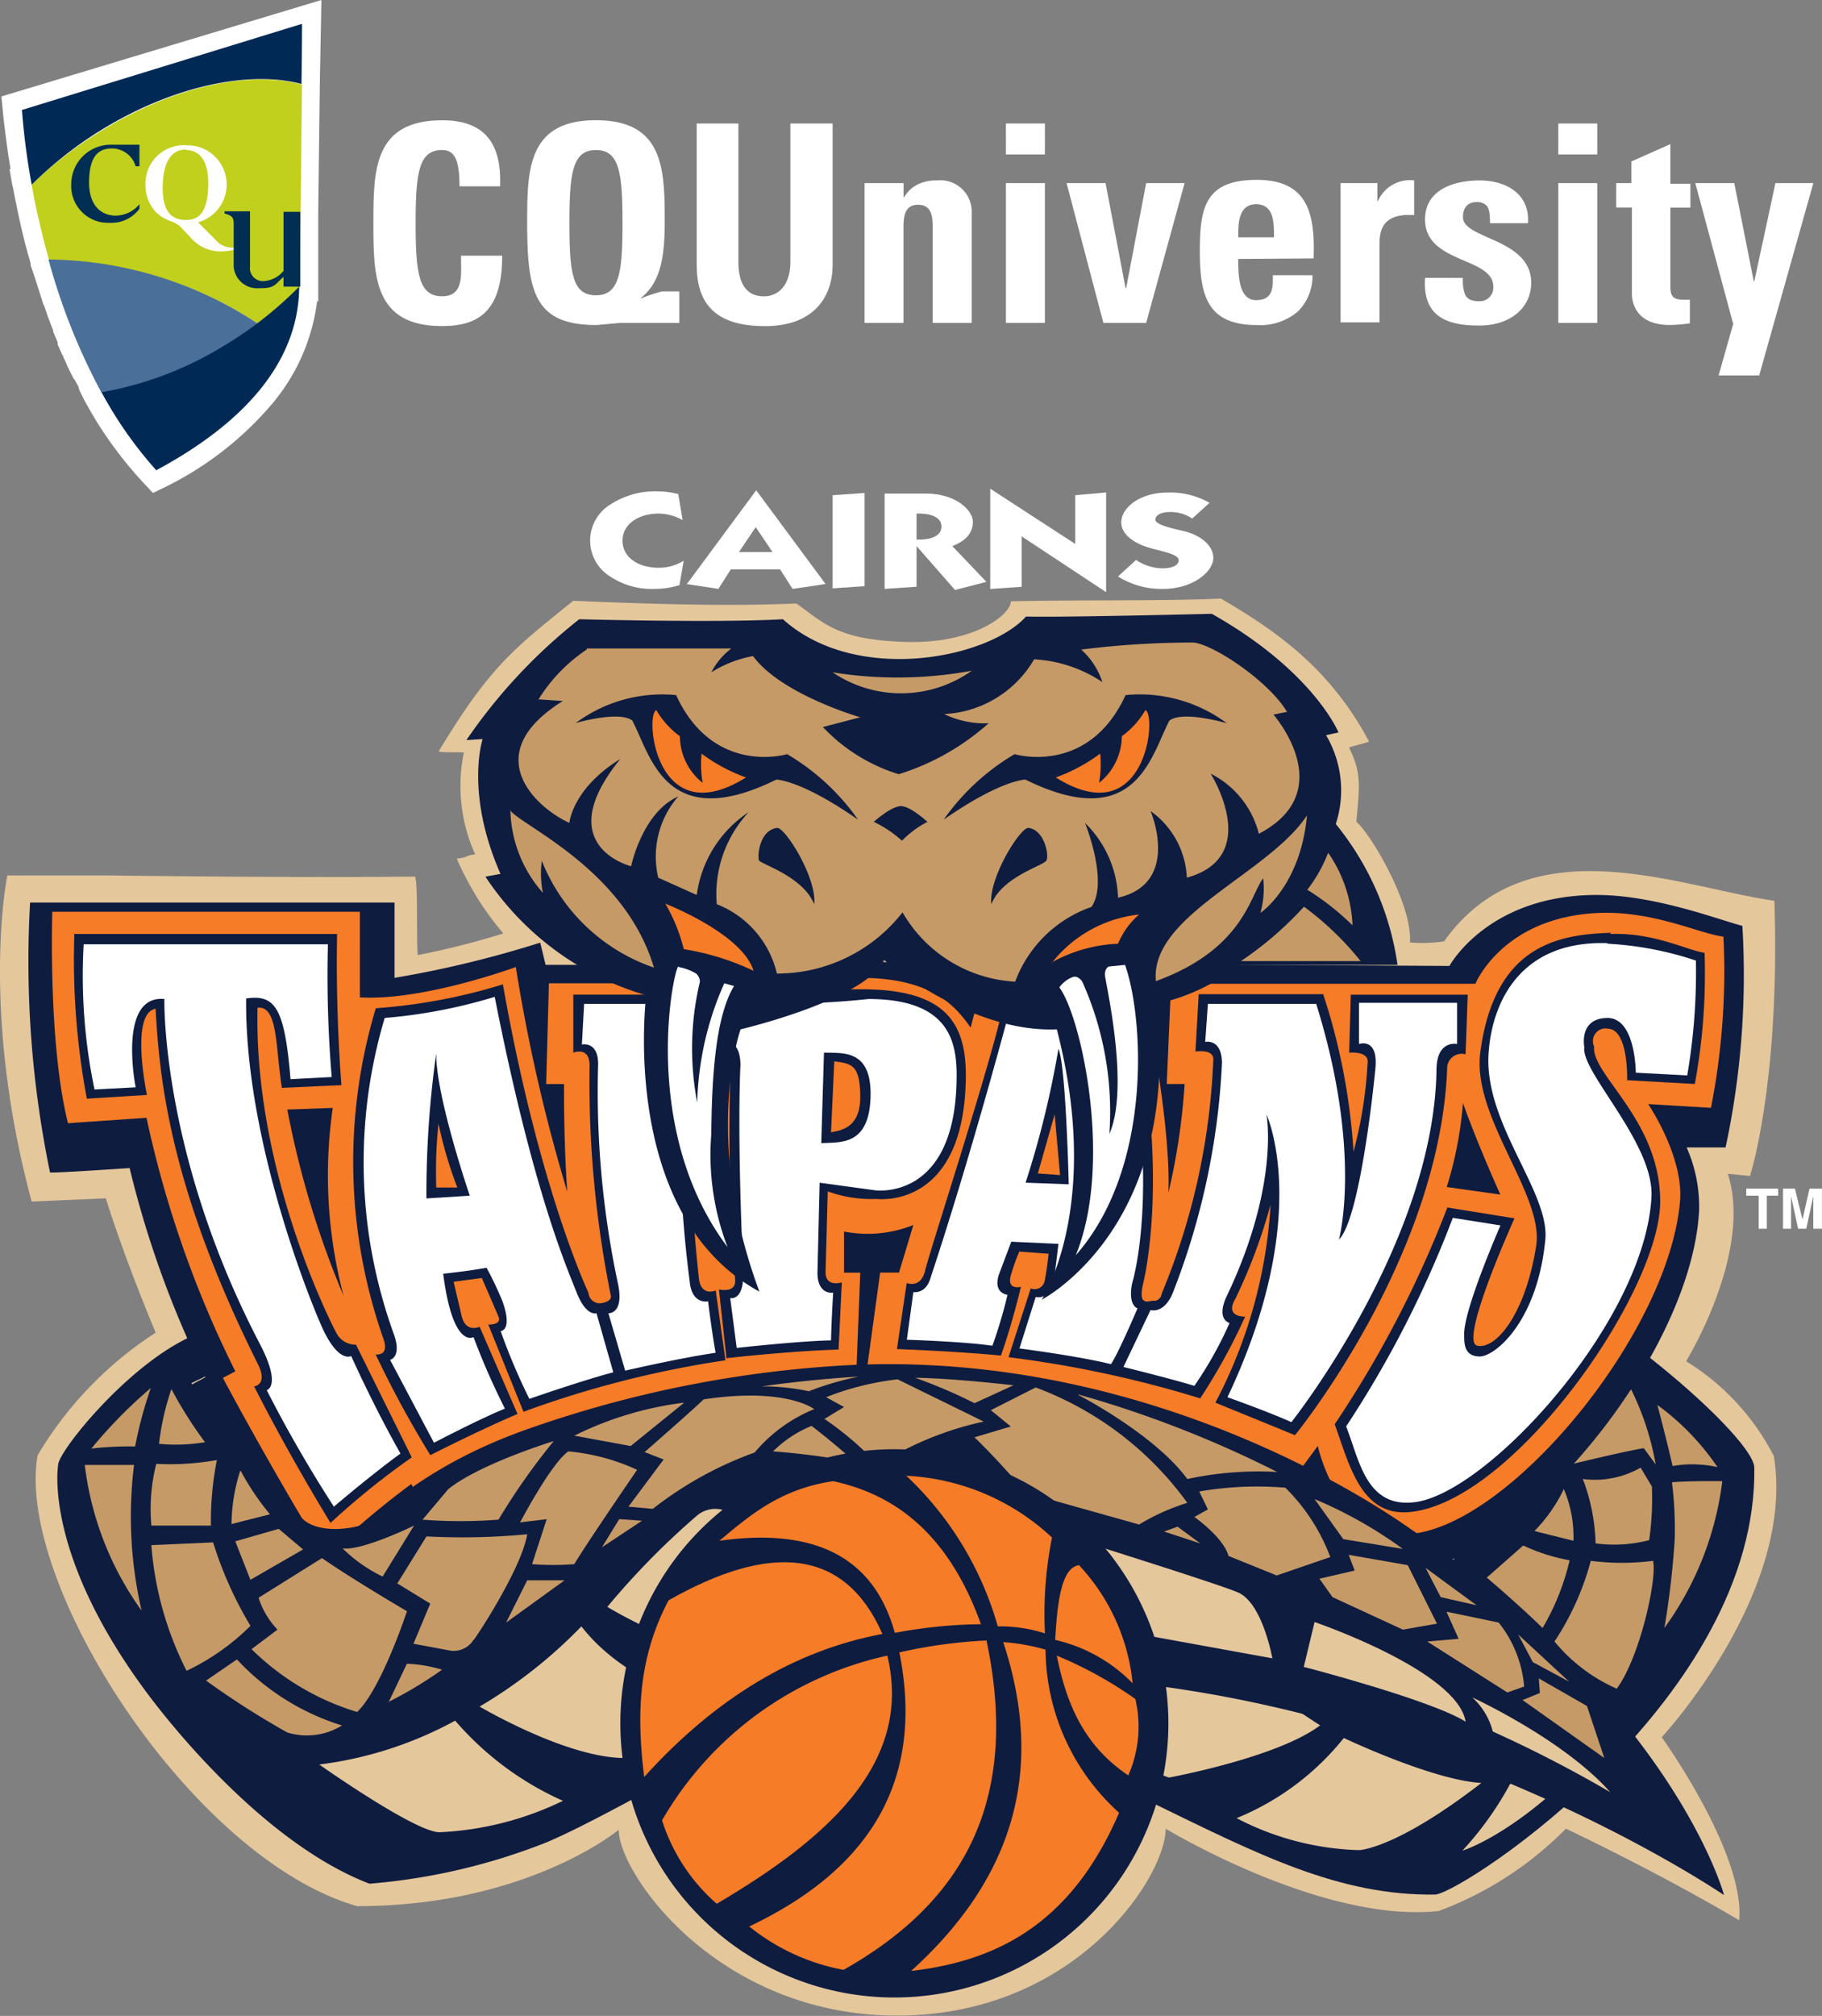 <svg xmlns="http://www.w3.org/2000/svg" width="96.6" height="106.835" viewBox="0 0 96.6 106.835">
  <rect x="0" y="0" width="96.6" height="106.835" fill="#808080" stroke="none"/>
  <g id="Cairns_Taipans_NEG" data-name="Cairns Taipans_NEG" transform="translate(48.3 53.417)">
    <g id="Group_2" data-name="Group 2" transform="translate(-48.3 -53.417)">
      <path id="Path_2" data-name="Path 2" d="M239.6,275.7Z" transform="translate(-170.792 -196.543)" fill="#ac1b20" fill-rule="evenodd"/>
      <path id="Path_3" data-name="Path 3" d="M98.6,275.7Z" transform="translate(-70.275 -196.543)" fill="#ac1b20" fill-rule="evenodd"/>
      <path id="Path_4" data-name="Path 4" d="M5.819,125.171c4.651.057,11.255.115,16.107.057.2-.029.086,3.388.172,4.163a43.812,43.812,0,0,0,4.536-1.148,15.733,15.733,0,0,1-2.469-3.962c.689-.086.345-.144.976-.23a8.776,8.776,0,0,1-.6-5.4c-.431-.029-1.407.029-1.321-.086,2.728-4.508,3.991-5.426,7.12-7.953,3.331.144,7.982.316,11.829.144,1.464,1.034,2.153,1.924,5.771,2.038s5.6-1.436,5.6-2.153c3.675-.086,7.752,0,11.14-.144,2.9,1.694,5.771,3.675,7.838,7.551.172.057-1.206.316-1.034.373.66,1.321.546,2.038.373,3.9.775.66,2.986,4.393,2.842,6.4a7.808,7.808,0,0,0,1.809-.057c4.479-6.288,12.461-2.871,17.514-2.153.316,9.618-1.292,14.585-1.292,14.585l-1.177-.115c1.349,4.163-2.211,9.934-2.211,9.934a12.7,12.7,0,0,1,4.651,5.024c1.177,7.235-5.943,14.9-5.943,14.9s4.422,6.144,4.106,9.7c-4.479-2.641-9.188-4.852-9.188-4.852a18.49,18.49,0,0,1-6.747,4.364c-6.2.66-14.471-4.364-14.471-4.364,0,2.527-4.737,9.905-14.241,9.905s-14.758-7.522-14.758-9.848c0,0-4.852,4.048-13.868,4.048C10.1,177.283.737,162.64,1.943,155.893A19.75,19.75,0,0,1,8.2,149.4c-1.838-4.422-2.641-7.12-2.641-7.12l-3.933.172C-1.129,132.206.335,125.171.335,125.171Z" transform="translate(0.053 -78.774)" fill="#e5c79c" fill-rule="evenodd"/>
      <path id="Path_5" data-name="Path 5" d="M34.8,180.858l4.45,4.938,2.7-6.058L37.528,174.8,34.8,180.858Z" transform="translate(-24.793 -124.613)" fill="#c69a66" fill-rule="evenodd"/>
      <path id="Path_6" data-name="Path 6" d="M47.8,219.5l5.742,3.331.689-6.6L48.518,212.9l-.718,6.6Z" transform="translate(-34.061 -151.774)" fill="#c69a66" fill-rule="evenodd"/>
      <path id="Path_7" data-name="Path 7" d="M69.049,253.789l6.517,1.407-1.378-6.517L67.7,247.3l1.349,6.489Z" transform="translate(-48.247 -176.297)" fill="#c69a66" fill-rule="evenodd"/>
      <path id="Path_8" data-name="Path 8" d="M98.2,278.631l6.632-.66L101.5,272.2l-6.6.689,3.3,5.742Z" transform="translate(-67.638 -194.048)" fill="#c69a66" fill-rule="evenodd"/>
      <path id="Path_9" data-name="Path 9" d="M134.21,289.92l6.058-2.67-4.91-4.45-6.058,2.67,4.91,4.45Z" transform="translate(-92.161 -201.604)" fill="#c69a66" fill-rule="evenodd"/>
      <path id="Path_10" data-name="Path 10" d="M173.358,289.949l4.938-4.45-6.058-2.7-4.938,4.422,6.058,2.728Z" transform="translate(-119.251 -201.604)" fill="#c69a66" fill-rule="evenodd"/>
      <path id="Path_11" data-name="Path 11" d="M212,278.731l3.331-5.742-6.6-.689-3.331,5.714,6.6.718Z" transform="translate(-146.412 -194.119)" fill="#c69a66" fill-rule="evenodd"/>
      <path id="Path_12" data-name="Path 12" d="M246.289,253.917,247.7,247.4l-6.489,1.407-1.407,6.46,6.489-1.349Z" transform="translate(-170.935 -176.368)" fill="#c69a66" fill-rule="evenodd"/>
      <path id="Path_13" data-name="Path 13" d="M271.2,219.7l-.66-6.6-5.742,3.3.66,6.6,5.742-3.3Z" transform="translate(-188.757 -151.916)" fill="#c69a66" fill-rule="evenodd"/>
      <path id="Path_14" data-name="Path 14" d="M282.449,181.2l-2.842-6-4.307,4.881,2.67,6.058,4.479-4.938Z" transform="translate(-196.242 -124.898)" fill="#c69a66" fill-rule="evenodd"/>
      <path id="Path_15" data-name="Path 15" d="M206.929,232.8c4.709.746,14.528,9.073,14.671,10.91.2,12.145-15.1,22.337-16.882,22.653-5.111.086-9.417-2.125-15.016-4.852-4.565-2.929-8.671-4.221-9.3-5.8,1.579-.345,12.087-4.651,12.087-4.651l12.461-1.321,5.082-8.1s-2.239-5.943-3.072-8.814Z" transform="translate(-128.589 -165.96)" fill="#0e1c40" fill-rule="evenodd"/>
      <path id="Path_16" data-name="Path 16" d="M281.8,242.8s4.106,1.349,4.709,2.527a15.519,15.519,0,0,0-3.417,1.034L281.8,242.8Z" transform="translate(-200.876 -173.089)" fill="#c69a66" fill-rule="evenodd"/>
      <path id="Path_17" data-name="Path 17" d="M287.3,255.777,291,254.6a14.7,14.7,0,0,1,1.579,4.508l-.632-.861c-1.177.2-3.876.861-3.876.861Z" transform="translate(-204.797 -181.501)" fill="#c69a66" fill-rule="evenodd"/>
      <path id="Path_18" data-name="Path 18" d="M306.029,259.4a13.423,13.423,0,0,1,3.158,3.273,6.144,6.144,0,0,0-2.383-.057c-.287-1.292-.8-3.216-.8-3.216Z" transform="translate(-218.128 -184.923)" fill="#c69a66" fill-rule="evenodd"/>
      <path id="Path_19" data-name="Path 19" d="M307.7,273.446c1.091-.086,2.67-.057,2.67-.057a16.768,16.768,0,0,1-3.072,7.781,44.79,44.79,0,0,0,.546-4.68A19.722,19.722,0,0,0,307.7,273.446Z" transform="translate(-219.055 -194.892)" fill="#c69a66" fill-rule="evenodd"/>
      <path id="Path_20" data-name="Path 20" d="M277.838,320c-4.45,5.2-7.838,6.2-7.838,6.2a17.375,17.375,0,0,0,2.527-3.531C273.417,322.268,275.455,321.292,277.838,320Z" transform="translate(-192.464 -228.124)" fill="#e5c79c" fill-rule="evenodd"/>
      <path id="Path_21" data-name="Path 21" d="M241.278,323.183c-4.565,3.531-6.489,3.56-6.489,3.56a14.873,14.873,0,0,1-6.489-1.694,14.108,14.108,0,0,0,5.685-4.249S238.693,323.039,241.278,323.183Z" transform="translate(-162.737 -228.694)" fill="#e5c79c" fill-rule="evenodd"/>
      <path id="Path_22" data-name="Path 22" d="M210.793,312.2c-2.24,1.723-8.039,2.785-8.039,2.785s-3.618-1.292-5.254-2.871a15.794,15.794,0,0,0,5.513-2.326l4.278-.086a35.007,35.007,0,0,0,3.5,2.527Z" transform="translate(-140.78 -220.781)" fill="#e5c79c" fill-rule="evenodd"/>
      <path id="Path_23" data-name="Path 23" d="M5.293,165.6H24.616v3.991a56.518,56.518,0,0,0,7.723-1.866l.287,1.177H39v-.431c7.465.89,6.833.115,10.652.23s4.967,1.263,4.967,1.263v-.258c3.7.4,10.853-1.952,10.853-1.952l.2,1.12,14.872.086s2.039-3.761,7.809-3.761c3.1,0,6.489,1.321,7.723,1.637a43.675,43.675,0,0,1-.89,11.743H93.121a7.723,7.723,0,0,1,.66,3.359c-.4,7.608-9.417,18.662-15.82,19.265a5.23,5.23,0,0,1-5.2-3.015c-17.083-9.188-43.383-5.111-51.738,5.455a123.541,123.541,0,0,1-7.178-12.489l.746-.4a53.066,53.066,0,0,1-4.02-11.083s-4.192.287-4.221.23a55.126,55.126,0,0,1-1.062-14.212Z" transform="translate(-3.698 -117.769)" fill="#0e1c40" fill-rule="evenodd"/>
      <path id="Path_24" data-name="Path 24" d="M9.548,168.3H25.856v4.536c3.359.2,8.269-1.608,8.269-1.608a90.355,90.355,0,0,0,2.728,11.915c-.2-2.785-.172-5.714-.172-5.714h-.947l.144-5.34H43.37v-.316c4.221.574,4.422.086,8.9.029,3.962-.029,5.2,1.55,5.972,2.641.115-.545.459-1.637.459-1.637a29.966,29.966,0,0,0,8.47-1.608s1.723,7.953,1.55,12a34.409,34.409,0,0,0,.861-5.771h-.947l.23-5.312H85s1.493-3.675,6.833-3.761c2.785-.029,5.111,1.12,6.316,1.263a37.3,37.3,0,0,1-.66,9.073l-3.331-.2s1.866,2.728,1.694,5.111c-.574,7.092-9.245,17.514-14.528,17.686-3.675.115-4.68-4.68-4.68-4.68l-1.12,1.522a52.075,52.075,0,0,0-22.883-4.881l.8-5.828h1L55.2,184.9a6.546,6.546,0,0,1-3.675.345v2.182h.861l-.23,5.828c-14.069,0-23.227,6.058-23.227,6.058l-.345-.689a43.854,43.854,0,0,0-4.565,3.876c-3.158-5.2-5.426-9.5-5.426-9.5l.66-.345a56.7,56.7,0,0,1-4.709-13.437l-4.163.287c-1.062-4.221-.833-11.169-.833-11.169Z" transform="translate(-6.776 -119.979)" fill="#f77c27" fill-rule="evenodd"/>
      <path id="Path_25" data-name="Path 25" d="M13.5,172.329H27.482c-.086,4.364.23,8.01.23,8.01l-3.158.144c-.345-2.182-.2-4.364-1.292-4.249-.2,8.671,3.9,16.739,4.221,17.313a1.155,1.155,0,0,0,1,.546l2.957,5.972a40.6,40.6,0,0,0-4.307,3.474c-2.5-4.106-4.048-7.235-4.048-7.235s.746-.086.2-1.177c-4.651-9.3-5.225-15.1-5.426-18.835-1.378.23-.459,4.565-.459,4.565l-3.187.2a39.863,39.863,0,0,1-.66-8.757Z" transform="translate(-9.609 -122.83)" fill="#0e1c40" fill-rule="evenodd"/>
      <path id="Path_26" data-name="Path 26" d="M66.378,182.963A30,30,0,0,0,73.1,181.7c1.924,10.882,4.536,16.337,4.536,16.337a.6.6,0,0,0,.746.546c.574-.115.431-.431.431-.431a57.166,57.166,0,0,1-1.12-12.059c.057-1.148-.861-.775-.861-.775v-3.072h7.235l-.115,3.072s-.89-.172-.89.344a81.31,81.31,0,0,0,.431,11.628c.115.976.89.632.89.632l.517,3.7a53.865,53.865,0,0,0-10.709,2.728l-1.866-4.622s.718.029.546-.4-.89-2.067-.89-2.067l-1.493.2.431,1.838c.23.89.947.546.947.546l2.01,4.623c-1.981.833-4.623,2.182-4.623,2.182a55.445,55.445,0,0,1-2.9-5.34s.718.115.431-.775a28.259,28.259,0,0,1-.431-17.543Z" transform="translate(-46.437 -129.532)" fill="#0e1c40" fill-rule="evenodd"/>
      <path id="Path_27" data-name="Path 27" d="M131.879,182.715c4.02.345,4.737-.115,7.723-.115,4.45,0,5.57,1.751,5.541,4.68-.086,7.063-4.737,6.431-4.737,6.431a6.718,6.718,0,0,1-2.584-.4l-.115,4.249c-.029.861.861.574.861.574l-.172,3.56c-2.756.086-5.943.459-5.943.459l-.4-3.646s.919.23.861-.517a100.86,100.86,0,0,1-.23-11.714c.086-.459-.89-.4-.89-.4q-.022-1.581.115-3.158Z" transform="translate(-93.936 -130.173)" fill="#0e1c40" fill-rule="evenodd"/>
      <path id="Path_28" data-name="Path 28" d="M171.113,182.963a30.922,30.922,0,0,0,6.69-1.263c2.469,9.676.833,15.906.833,15.906s-.172.689.029.833.23.029.574.029.4-.4.4-.4a35.918,35.918,0,0,0,2.728-12.375c.029-.6-.947-.431-.947-.431l.172-3.043h6.6a33.169,33.169,0,0,1,1.608,8.355,23.06,23.06,0,0,0,.746-4.68c.115-.689-.976-.574-.976-.574l.086-3.072h6.2l-.115,3.158a.771.771,0,0,0-.976.775c-.4,10.049-8.068,19.409-8.068,19.409l-4.221-1.723a25.726,25.726,0,0,0,2.929-10.508,28.755,28.755,0,0,1-1.866,5c-.6,1,.517.947.517.947a31.671,31.671,0,0,1-2.383,4.335,59.205,59.205,0,0,0-10.164-2.182l1.177-3.646a.546.546,0,0,0,.746-.431c.115-.546.2-1.407.2-1.407l-1.55-.115a10.563,10.563,0,0,0-.459,1.292c-.2.775.546.574.546.574s-.459,1.952-1.062,3.646c-2.354-.23-5.513-.345-5.513-.345l.517-3.5s.747.316.976-.66,3.331-10.48,4.106-13.868Z" transform="translate(-118.039 -129.532)" fill="#0e1c40" fill-rule="evenodd"/>
      <path id="Path_29" data-name="Path 29" d="M261.014,172.257c2.3-.086,3.991.833,5,1a32.211,32.211,0,0,1-.517,6.948l-3.589-.2s.086-2.67-1-2.728a.67.67,0,0,0-.747.947c-.172,1.464,3.474,3.876,3.5,8.154.057,4.766-7.723,15.935-13.236,16.509-2.613.287-3.244-2.5-4.02-4.651a57.514,57.514,0,0,0,5.972-11.485l3.56.574s-2.957,6.517-1.981,6.747,2.555-1.637,3.13-5.283c.431-2.728-3.445-6.833-2.957-10.307.775-5.685,4.192-6.2,6.919-6.288Z" transform="translate(-175.64 -122.759)" fill="#0e1c40" fill-rule="evenodd"/>
      <path id="Path_30" data-name="Path 30" d="M68.179,185.12A27.649,27.649,0,0,0,74.036,184c2.038,10.336,3.819,14.327,4.335,15.648s1.062,1.12,1.062,1.12l.89,3.13c-1.55.4-4.45,1.407-4.45,1.407a32.76,32.76,0,0,1-1.522-3.589s.66-.029.086-1.608a18.231,18.231,0,0,0-.833-1.751c-1.12.2-2.3.316-2.3.316.517,4.02,1.608,3.359,1.608,3.359a38.439,38.439,0,0,0,1.665,3.79c-1.407.574-3.761,1.809-3.761,1.809l-2.326-4.393s.66-.144.172-1.436a26.725,26.725,0,0,1-.459-16.681Z" transform="translate(-47.807 -131.171)" fill="#fff" fill-rule="evenodd"/>
      <path id="Path_31" data-name="Path 31" d="M107.515,185.3h6.116l-.086,2.067s-.833-.23-.89,1.177A64.688,64.688,0,0,0,113.114,200c.115,1.263.976,1.062.976,1.062s.2,1.637.4,2.728c-1.952.287-4.795.947-4.795.947l-.89-3.043s.833.057.517-1.522a48.75,48.75,0,0,1-1.062-11.628c.029-1.292-.861-1.091-.861-1.091l.115-2.067Z" transform="translate(-76.549 -132.098)" fill="#fff" fill-rule="evenodd"/>
      <path id="Path_32" data-name="Path 32" d="M133.657,184.515a41.146,41.146,0,0,0,7.609-.115c4.221,0,4.68,2.182,4.68,4.048,0,6.718-4.335,6.087-4.335,6.087l-2.929-.4-.115,4.766c0,1.206.833,1.062.833,1.062s-.086,1.321-.115,2.527c-1.637.029-5,.4-5,.4l-.345-2.641s.775.2.689-1.522c-.345-7.522-.144-10.853-.144-10.853-.029-1.436-.89-1.177-.89-1.177l.086-2.182Z" transform="translate(-95.226 -131.456)" fill="#fff" fill-rule="evenodd"/>
      <path id="Path_33" data-name="Path 33" d="M172.769,184.962a30.147,30.147,0,0,0,5.943-1.062c2.3,9.963.632,15.217.632,15.217-.23,1.177.287,1.321.287,1.321s-1,2.354-1.407,2.957c-1.723-.431-4.852-.833-4.852-.833l.861-2.728s.775.23.976-.976c.057-.373.23-1.838.23-1.838l-2.5-.115-.66,1.751c-.316,1,.459,1.062.459,1.062a24.876,24.876,0,0,1-.8,2.7c-1.608-.23-4.536-.316-4.536-.316l.345-2.527s.632.115.89-.689c2.153-6.489,4.134-13.954,4.134-13.954Z" transform="translate(-119.322 -131.1)" fill="#fff" fill-rule="evenodd"/>
      <path id="Path_34" data-name="Path 34" d="M211.879,185.157h5.742c2.469,7.9,1.206,12.489,1.206,12.489,1.177-1.177,1.924-8.987,1.924-8.987.2-1.751-.861-1.378-.861-1.378V185.1h5.2v2.182s-1.062-.23-1.091,1.321c-.115,9.188-7.695,18.72-7.695,18.72-1.206-.546-3.388-1.321-3.388-1.321,4.565-9.647,2.067-14.987,2.067-14.987s.718,3.7-2.1,9.618c-.6,1.263.144,1.436.144,1.436a20.518,20.518,0,0,1-1.866,3.33c-1.321-.4-3.761-1-3.761-1l1.436-3.015s.746.23,1.206-.976a38.214,38.214,0,0,0,2.584-12.145c-.029-1.292-.89-1.091-.89-1.091l.144-2.039Z" transform="translate(-147.837 -131.955)" fill="#fff" fill-rule="evenodd"/>
      <path id="Path_35" data-name="Path 35" d="M262.4,174.118a17.758,17.758,0,0,1,4.651.89,32.324,32.324,0,0,1-.459,6.087l-2.728-.144s0-2.929-1.522-2.9-1.206,1.55-1.206,1.55c-.2,1.292,3.7,5.082,3.56,7.924-.345,6.632-8.757,15.791-12.6,16.193-2.555.287-2.9-2.3-3.589-4.02a56.267,56.267,0,0,0,5.656-11.054l2.527.4s-1.952,4.45-1.924,5.771c0,.517,0,1.148.8,1.177s3.072-1.809,3.5-6.173c.258-2.5-3.158-6.058-3.015-9.733.115-2.555,1.464-6.144,6.288-6Z" transform="translate(-177.137 -124.103)" fill="#fff" fill-rule="evenodd"/>
      <path id="Path_36" data-name="Path 36" d="M53,204.586l2.412-.086a24.893,24.893,0,0,0,.574,9.963A48.752,48.752,0,0,1,53,204.586Z" transform="translate(-37.768 -145.785)" fill="#0e1c40" fill-rule="evenodd"/>
      <path id="Path_37" data-name="Path 37" d="M79.216,194.529c0,2.3,1.78,7.494,1.78,7.494l-2.3.144a53.632,53.632,0,0,1,.517-7.666Z" transform="translate(-56.088 -138.656)" fill="#0e1c40" fill-rule="evenodd"/>
      <path id="Path_38" data-name="Path 38" d="M151.744,194.3c1,.029,2.555-.2,2.469,2.383s-1.637,2.354-2.613,2.412Z" transform="translate(-108.058 -138.514)" fill="#0e1c40" fill-rule="evenodd"/>
      <path id="Path_39" data-name="Path 39" d="M189.3,200.72a49.87,49.87,0,0,0,1.751-7.12c.4.89.546,7.178.546,7.178l-2.3-.086Z" transform="translate(-134.934 -138.015)" fill="#0e1c40" fill-rule="evenodd"/>
      <path id="Path_40" data-name="Path 40" d="M267.961,203.6c.775,2.182,1.981,4.852,1.981,4.852l-2.842-.4A20.153,20.153,0,0,0,267.961,203.6Z" transform="translate(-190.397 -145.144)" fill="#0e1c40" fill-rule="evenodd"/>
      <path id="Path_41" data-name="Path 41" d="M80.456,210.788h1.12a21.777,21.777,0,0,1-1-3.388,24.088,24.088,0,0,0-.115,3.445Z" transform="translate(-57.328 -147.853)" fill="#f77c27" fill-rule="evenodd"/>
      <path id="Path_42" data-name="Path 42" d="M153.544,195.9c.976.115,1.378.2,1.407,1.809s-.861,1.838-1.55,1.952l.172-3.761Z" transform="translate(-109.341 -139.655)" fill="#f77c27" fill-rule="evenodd"/>
      <path id="Path_43" data-name="Path 43" d="M191.6,208.83l.89-3.13.287,3.216-1.177-.086Z" transform="translate(-136.574 -146.641)" fill="#f77c27" fill-rule="evenodd"/>
      <path id="Path_44" data-name="Path 44" d="M15.257,174.3H28.235a64.945,64.945,0,0,0,.2,7.034l-2.182.115c-.316-3.761-.8-4.508-2.354-4.278-.086,7.723,3.646,16.653,4.106,17.6.833,1.723,1.464,1.349,1.464,1.349s1.148,2.584,2.613,5.168c-1.579,1.148-3.531,2.814-3.531,2.814a69.483,69.483,0,0,1-3.56-6.173s.8-.2-.345-2.412c-5.283-10.106-5.082-18.318-5.082-18.318-2.5-.23-1.522,4.68-1.522,4.68l-2.182.115a29.429,29.429,0,0,1-.574-7.695Z" transform="translate(-10.849 -124.256)" fill="#fff" fill-rule="evenodd"/>
      <path id="Path_45" data-name="Path 45" d="M17.454,246.9c.316.718.976,2.039.976,2.039l-.775.373C20.5,255,21.5,253.274,23.4,256.317c.373.6,1.522.919,2.986.6,1-.2,3.015-2.986,8.929-5.111A61.011,61.011,0,0,1,52.4,248.364c15.1-.775,26.788,6.575,29.343,8.3,14.528,9.819,17.169,19.782,17.169,19.782S83.691,266.022,64.34,264.931c-2.871-.172-9.1-.373-13.7,1.493-3.331,1.321-10.882,5.857-14.183,7.235a32.7,32.7,0,0,1-9.36,2.182c-5.8-2.211-10.968-9.044-11.427-9.618-5.943-7.723-5.082-12.576-5.082-12.576,0-.689,3.531-5.111,6.862-6.718Z" transform="translate(-7.505 -176.012)" fill="#0e1c40" fill-rule="evenodd"/>
      <path id="Path_46" data-name="Path 46" d="M16.729,259.416a25.122,25.122,0,0,1,3.158-3.216,21.766,21.766,0,0,0-.833,3.1,16.905,16.905,0,0,0-2.354.115Z" transform="translate(-11.89 -182.642)" fill="#c69a66" fill-rule="evenodd"/>
      <path id="Path_47" data-name="Path 47" d="M29.3,259.329a13.665,13.665,0,0,1,.66-2.928,22.14,22.14,0,0,0,1.78,2.814,9.361,9.361,0,0,1-2.44.086Z" transform="translate(-20.872 -182.784)" fill="#c69a66" fill-rule="evenodd"/>
      <path id="Path_48" data-name="Path 48" d="M15.6,270.4h2.613a22.165,22.165,0,0,0,.4,7.723A16.612,16.612,0,0,1,15.6,270.4Z" transform="translate(-11.106 -192.765)" fill="#c69a66" fill-rule="evenodd"/>
      <path id="Path_49" data-name="Path 49" d="M28.045,269.7a14.307,14.307,0,0,0,3.244-.2,16.538,16.538,0,0,0-.316,3.474H27.816a9.789,9.789,0,0,1,.258-3.273Z" transform="translate(-19.79 -192.123)" fill="#c69a66" fill-rule="evenodd"/>
      <path id="Path_50" data-name="Path 50" d="M27.9,284.844l3.273-.144a20.115,20.115,0,0,0,1.981,4.422,12.236,12.236,0,0,1-3.388,2.383,17.632,17.632,0,0,1-1.866-6.632Z" transform="translate(-19.874 -202.959)" fill="#c69a66" fill-rule="evenodd"/>
      <path id="Path_51" data-name="Path 51" d="M43.188,271.5a13.609,13.609,0,0,0,1.55,2.3l-2.039.517a9.549,9.549,0,0,1,.459-2.814Z" transform="translate(-30.425 -193.549)" fill="#c69a66" fill-rule="evenodd"/>
      <path id="Path_52" data-name="Path 52" d="M43.4,282.86l2.3-.66,1.292,1.091L44.2,284.9l-.8-2.039Z" transform="translate(-30.924 -201.177)" fill="#c69a66" fill-rule="evenodd"/>
      <path id="Path_53" data-name="Path 53" d="M63.2,282.806c1.034.144,3.79-1.206,3.79-1.206l-1.665,2.7a7.953,7.953,0,0,1-2.125-1.493Z" transform="translate(-45.039 -200.749)" fill="#c69a66" fill-rule="evenodd"/>
      <path id="Path_54" data-name="Path 54" d="M46.773,289.7l3.359-2.1c1.751,1.206,4.508,2.814,4.508,2.814s-1.349,4.106-2.641,5.34a13.523,13.523,0,0,1-5.6-3.331l1.378-1.034A4.293,4.293,0,0,1,46.773,289.7Z" transform="translate(-33.063 -205.026)" fill="#c69a66" fill-rule="evenodd"/>
      <path id="Path_55" data-name="Path 55" d="M38,307.42l1.637-1.12a12.72,12.72,0,0,0,5.57,3.5,3.55,3.55,0,0,1-2.9.373A44.261,44.261,0,0,1,38,307.42Z" transform="translate(-27.074 -218.357)" fill="#c69a66" fill-rule="evenodd"/>
      <path id="Path_56" data-name="Path 56" d="M73.229,285.813l1.55-2.5a35.932,35.932,0,0,0,5.34-.115c-.316,1.981-3.216,6.23-2.814,5.541a1.235,1.235,0,0,1-1.235.632L74.09,289l.89-2.125-1.78-1.091Z" transform="translate(-52.168 -201.89)" fill="#c69a66" fill-rule="evenodd"/>
      <path id="Path_57" data-name="Path 57" d="M77.9,270.192l1.378-1.637c1.665-1.349,5.6-2.555,5.6-2.555a34.849,34.849,0,0,0-2.929,4.163,26.3,26.3,0,0,1-4.048,0Z" transform="translate(-55.519 -189.628)" fill="#c69a66" fill-rule="evenodd"/>
      <path id="Path_58" data-name="Path 58" d="M96,271.661s1.637-3.129,2.555-3.761a11.083,11.083,0,0,1,3.646.976s-2.7,3.933-3.331,5a14.907,14.907,0,0,1-2.239,0l.775-2.383Z" transform="translate(-68.422 -190.982)" fill="#c69a66" fill-rule="evenodd"/>
      <path id="Path_59" data-name="Path 59" d="M94.52,291.7H96.5l-3.1,2.239,1.12-2.239Z" transform="translate(-66.568 -207.949)" fill="#c69a66" fill-rule="evenodd"/>
      <path id="Path_60" data-name="Path 60" d="M111.1,281.893l.919-1.493,1.206.086-2.125,1.407Z" transform="translate(-79.186 -199.893)" fill="#c69a66" fill-rule="evenodd"/>
      <path id="Path_61" data-name="Path 61" d="M106,260.651a18.093,18.093,0,0,1,5.828-1.751l-2.842,2.3Z" transform="translate(-75.551 -184.566)" fill="#c69a66" fill-rule="evenodd"/>
      <path id="Path_62" data-name="Path 62" d="M116.833,260.614s2.268-1.981,3.158-2.814c4.364-.66,5.857.517,5.857.517a8.092,8.092,0,0,0-3.158,2.3,19.338,19.338,0,0,0-5.4,2.986L116,263.485l1.866-2.5-1.034-.4Z" transform="translate(-82.68 -183.639)" fill="#c69a66" fill-rule="evenodd"/>
      <path id="Path_63" data-name="Path 63" d="M140.6,254.617c2.842-.4,5.139-.517,5.139-.517a16.424,16.424,0,0,0-2.641.775A11.8,11.8,0,0,0,140.6,254.617Z" transform="translate(-100.217 -181.145)" fill="#c69a66" fill-rule="evenodd"/>
      <path id="Path_64" data-name="Path 64" d="M142.7,264.549a6.245,6.245,0,0,1,2.038-1.349c1.034.775,2.326,1.924,2.326,1.924A39.221,39.221,0,0,0,142.7,264.549Z" transform="translate(-101.714 -187.632)" fill="#c69a66" fill-rule="evenodd"/>
      <path id="Path_65" data-name="Path 65" d="M152.286,255.547a14.932,14.932,0,0,1,3.79-.947l4.565,2.239a17.156,17.156,0,0,0-5.6,2.3,16.876,16.876,0,0,0-2.842-2.44l1.034-.632Z" transform="translate(-108.486 -181.501)" fill="#c69a66" fill-rule="evenodd"/>
      <path id="Path_66" data-name="Path 66" d="M168.829,254.3a27.413,27.413,0,0,1,3.158,1.349l2.067-.947s-3.158-.373-5.254-.4Z" transform="translate(-120.32 -181.287)" fill="#c69a66" fill-rule="evenodd"/>
      <path id="Path_67" data-name="Path 67" d="M180.761,257.306l2.383-1.206a17.4,17.4,0,0,1,8.039,6.115,11.339,11.339,0,0,0-2.555,1.148L182.6,261.67a37.526,37.526,0,0,0-2.7-2.929l1.924-.574-1.091-.89Z" transform="translate(-128.233 -182.57)" fill="#c69a66" fill-rule="evenodd"/>
      <path id="Path_68" data-name="Path 68" d="M171.781,271.79c-1.034-.258-4.881-.89-4.881-.89Z" transform="translate(-118.965 -193.121)" fill="#0e1c40" fill-rule="evenodd"/>
      <path id="Path_69" data-name="Path 69" d="M199.1,257.4a58.715,58.715,0,0,1,10.537,4.106,17.914,17.914,0,0,0-4.766.373c-1.751-2.383-5.771-4.45-5.771-4.45Z" transform="translate(-141.92 -183.497)" fill="#c69a66" fill-rule="evenodd"/>
      <path id="Path_70" data-name="Path 70" d="M220.758,274.605a18.136,18.136,0,0,1,4.565-.2,10.221,10.221,0,0,1,2.383,3.675l-2.842.976-2.555-1.034c-.258-.976-1.809-2.067-1.809-2.067l.718-.4-.459-.947Z" transform="translate(-157.176 -195.563)" fill="#c69a66" fill-rule="evenodd"/>
      <path id="Path_71" data-name="Path 71" d="M215.618,281.8l1.206.89-1.924-.632.718-.258Z" transform="translate(-153.184 -200.892)" fill="#c69a66" fill-rule="evenodd"/>
      <path id="Path_72" data-name="Path 72" d="M242.7,276.7l1.522,2.125,3.158.517a23.2,23.2,0,0,0-4.68-2.641Z" transform="translate(-173.002 -197.256)" fill="#c69a66" fill-rule="evenodd"/>
      <path id="Path_73" data-name="Path 73" d="M263.2,289.4l2.7,1.981L264,290.95l-.8-1.55Z" transform="translate(-187.616 -206.309)" fill="#c69a66" fill-rule="evenodd"/>
      <path id="Path_74" data-name="Path 74" d="M280.3,301.7l.775,1.464L283,304.2l-2.7-2.5Z" transform="translate(-199.807 -215.078)" fill="#c69a66" fill-rule="evenodd"/>
      <path id="Path_75" data-name="Path 75" d="M245.15,287l3.13.546,1.55,3.1-1.809.316-3.732-1.723-.689-.976,1.866-.431L245.15,287Z" transform="translate(-173.644 -204.599)" fill="#c69a66" fill-rule="evenodd"/>
      <path id="Path_76" data-name="Path 76" d="M264.534,297.5l2.756.574a6.286,6.286,0,0,1,1.349,3.388l-.89.316-4.249-2.7,1.665-.144-.632-1.407Z" transform="translate(-187.83 -212.084)" fill="#c69a66" fill-rule="evenodd"/>
      <path id="Path_77" data-name="Path 77" d="M281.961,309.8l2.555,1.464.919,2.756-4.335-3.072.919-.373-.057-.775Z" transform="translate(-200.377 -220.852)" fill="#c69a66" fill-rule="evenodd"/>
      <path id="Path_78" data-name="Path 78" d="M271.8,313.3a3.647,3.647,0,0,1,1.091,1.809,67.787,67.787,0,0,1,6.23,3.216C276.624,315.511,271.8,313.3,271.8,313.3Z" transform="translate(-193.747 -223.347)" fill="#e5c79c" fill-rule="evenodd"/>
      <path id="Path_79" data-name="Path 79" d="M240.7,301.783l.574-2.383s7.58,2.584,8.01,5.283c-1.809-1.148-8.556-2.9-8.556-2.9Z" transform="translate(-171.577 -213.438)" fill="#e5c79c" fill-rule="evenodd"/>
      <path id="Path_80" data-name="Path 80" d="M202,285.2s7.235,2.268,7.723,2.555c1.235.66,1.723,3.445,1.723,3.445l-6.948-1.263C204.239,288.272,202,285.2,202,285.2Z" transform="translate(-143.988 -203.315)" fill="#e5c79c" fill-rule="evenodd"/>
      <path id="Path_81" data-name="Path 81" d="M140.129,276.53a27.933,27.933,0,0,1,11.312,1.349,25.242,25.242,0,0,1,6.948,5.6l-7.321-.718s-3.1-3.158-10.968-6.23Z" transform="translate(-99.86 -197.086)" fill="#e5c79c" fill-rule="evenodd"/>
      <path id="Path_82" data-name="Path 82" d="M116.837,278.881a1.493,1.493,0,0,1,1.55-.258,29.1,29.1,0,0,1,8.211,5.656,21.527,21.527,0,0,0-5.828,2.383c-4.048-.115-8.671-2.957-8.671-2.957a40.688,40.688,0,0,1,4.737-4.823Z" transform="translate(-79.899 -198.547)" fill="#e5c79c" fill-rule="evenodd"/>
      <path id="Path_83" data-name="Path 83" d="M93.9,300.2c2.7,3.474,7.58,4.307,7.58,4.307s-3.1,1.981-3.732,2.326c-2.7,1.493-9.245-2.383-9.245-2.383A25.555,25.555,0,0,0,93.9,300.2Z" transform="translate(-63.075 -214.009)" fill="#e5c79c" fill-rule="evenodd"/>
      <path id="Path_84" data-name="Path 84" d="M66.107,317.6a16.245,16.245,0,0,0,5.714,4.249,16.7,16.7,0,0,1-6.546,1.665c-1.292,0-6.374-3.589-6.374-3.589A20.234,20.234,0,0,0,66.107,317.6Z" transform="translate(-41.974 -226.413)" fill="#e5c79c" fill-rule="evenodd"/>
      <path id="Path_85" data-name="Path 85" d="M71.629,309.139,72.6,307.1a7.321,7.321,0,0,1,1.866.316,22.227,22.227,0,0,1-2.871,1.723Z" transform="translate(-51.027 -218.928)" fill="#c69a66" fill-rule="evenodd"/>
      <path id="Path_86" data-name="Path 86" d="M324.094,219.4v.373h-.6v1.751h-.431v-1.751h-.66V219.4Z" transform="translate(-229.819 -156.407)" fill="#fff" fill-rule="evenodd"/>
      <path id="Path_87" data-name="Path 87" d="M330,221.525l-.373-1.723v1.723H329.2V219.4h.632l.4,1.637.373-1.637h.66v2.125h-.459V219.8l-.373,1.723Z" transform="translate(-234.667 -156.407)" fill="#fff" fill-rule="evenodd"/>
      <path id="Path_88" data-name="Path 88" d="M276.452,285.3a9.724,9.724,0,0,0,2.44.775,12.726,12.726,0,0,1-1.436,3.589c-1.321-1.292-2.957-2.67-2.957-2.67l1.924-1.694Z" transform="translate(-195.672 -203.387)" fill="#c69a66" fill-rule="evenodd"/>
      <path id="Path_89" data-name="Path 89" d="M284.85,274.729a6.459,6.459,0,0,1,.517,2.756l-2.067-.517a8.326,8.326,0,0,0,1.579-2.268Z" transform="translate(-201.945 -195.83)" fill="#c69a66" fill-rule="evenodd"/>
      <path id="Path_90" data-name="Path 90" d="M288.924,288.1a12.866,12.866,0,0,0,3.3,0c.23.919-.689,5.111-1.924,6.776a8.925,8.925,0,0,1-3.3-2.5A14.441,14.441,0,0,0,288.924,288.1Z" transform="translate(-204.583 -205.383)" fill="#c69a66" fill-rule="evenodd"/>
      <path id="Path_91" data-name="Path 91" d="M292.2,271.5a4.863,4.863,0,0,0,3.072-.6l.6,1a15.841,15.841,0,0,1-.144,2.842,7.412,7.412,0,0,1-2.842.172,10.309,10.309,0,0,0-.689-3.445Z" transform="translate(-208.29 -193.121)" fill="#c69a66" fill-rule="evenodd"/>
      <path id="Path_92" data-name="Path 92" d="M92.072,113.587s7.35.2,10.8,0c3.9,3.5,10.91,2.067,12.891-.144,1.78.057,9.848-.144,9.848-.144,5.4,3.043,6.718,6.288,6.718,6.288l-.66.144a5.749,5.749,0,0,1,.517,4.709,15.217,15.217,0,0,1,3.273,7.465h-8.384a10.743,10.743,0,0,1-4.393,2.067c1.349,11.858-6.087,15.676-6.087,15.676s3.244-4.91.8-14.327c-4.623.2-9.159-3.675-9.159-3.675-1,2.125-7.609,3.675-7.609,3.675s-2.038,5.742,1,13.9c-7.494-4.106-6-15.705-6-15.705a15.367,15.367,0,0,1-8.527-6.288l.8-.144c-1.895-4.307-.947-7.149-.947-7.149l-.861.057a28.934,28.934,0,0,1,5.943-6.374Z" transform="translate(-61.364 -80.77)" fill="#0e1c40" fill-rule="evenodd"/>
      <path id="Path_93" data-name="Path 93" d="M99.324,118.853h7.666a3.663,3.663,0,0,0-1.062,1.263,6.259,6.259,0,0,1,2.211-.861c1.493,2.039,5.685,3.244,5.685,3.244l-1.981.517a9.274,9.274,0,0,0,4.02,2.5,12.871,12.871,0,0,0,4.766-2.7,4.91,4.91,0,0,1-2.354-.488,5.84,5.84,0,0,0,4.766-2.9,7.182,7.182,0,0,1,3.618,1.206,3.955,3.955,0,0,0-1.12-1.723,47.364,47.364,0,0,1,5.943-.373c1.062.086,4.02,2.067,4.967,3.675l-.718.144s3.56,4.048-.775,6.316a4.91,4.91,0,0,0-2.555-3.187s2.785,4.393-1.263,5.513a4.571,4.571,0,0,0-1.924-3.532s1.637,3.819-1.723,4.594a5.8,5.8,0,0,0-1.751-3.962s1.263,3.1.345,4.45a6.634,6.634,0,0,0-4.048,3.962,7.35,7.35,0,0,1-5.972-3.675,8.425,8.425,0,0,1-6.661,3.244,5.225,5.225,0,0,0-3.187-3.675,6.363,6.363,0,0,1,1.694-4.881,6.246,6.246,0,0,0-2.756,4.393L103.114,131a4.852,4.852,0,0,1,1.062-4.307c-1.924.861-2.5,3.7-2.5,3.7s-4.335-1.062-.574-5.685c-2.555,1.579-2.7,3.388-2.7,3.388-1.723-.775-4.91-3.618-.345-6.46l-1.292-.086a8.7,8.7,0,0,1,2.555-2.641Z" transform="translate(-68.214 -84.486)" fill="#c69a66" fill-rule="evenodd"/>
      <path id="Path_94" data-name="Path 94" d="M94.1,149.5c.574.833,6.087,3.13,7.637,8.355a9.811,9.811,0,0,1-5.943-5.656,5.053,5.053,0,0,0,.057,1.694,6.8,6.8,0,0,1-1.723-4.393Z" transform="translate(-67.067 -106.577)" fill="#c69a66" fill-rule="evenodd"/>
      <path id="Path_95" data-name="Path 95" d="M153.7,123.886a21.709,21.709,0,0,0,7.379-.086A6.477,6.477,0,0,1,153.7,123.886Z" transform="translate(-109.555 -88.255)" fill="#c69a66" fill-rule="evenodd"/>
      <path id="Path_96" data-name="Path 96" d="M213.366,159.286c-.345-3.474,5.972-5.685,8.01-8.786-.345,3.761-2.469,5.168-2.469,5.168a4.738,4.738,0,0,0,.144-1.838C218.333,154.807,217.989,157.592,213.366,159.286Z" transform="translate(-152.081 -107.289)" fill="#c69a66" fill-rule="evenodd"/>
      <path id="Path_97" data-name="Path 97" d="M122.8,166.8s4.077,1.579,4.68,3.56a13.522,13.522,0,0,0-3.7-1.148A8.988,8.988,0,0,0,122.8,166.8Z" transform="translate(-87.527 -118.91)" fill="#f77c27" fill-rule="evenodd"/>
      <path id="Path_98" data-name="Path 98" d="M194.129,171.355a6.8,6.8,0,0,1,4.623-2.555,4.134,4.134,0,0,0-1.12,1.55,7.841,7.841,0,0,0-3.532,1Z" transform="translate(-138.356 -120.335)" fill="#f77c27" fill-rule="evenodd"/>
      <path id="Path_99" data-name="Path 99" d="M184.931,152.8c.861.086,1.12,1.436.976,1.723s-2.326.833-2.929,2.326c-.144-1.407,1.55-4.106,1.981-4.048Z" transform="translate(-130.422 -108.927)" fill="#0e1c40" fill-rule="evenodd"/>
      <path id="Path_100" data-name="Path 100" d="M141.013,152.8c-.976.115-1.062,1.522-.976,1.723s2.326.833,2.929,2.326c.144-1.407-1.55-4.106-1.981-4.048Z" transform="translate(-99.797 -108.927)" fill="#0e1c40" fill-rule="evenodd"/>
      <path id="Path_101" data-name="Path 101" d="M161.3,149.633s.919-.833,1.436-.833,1.407.833,1.407.833a5.312,5.312,0,0,0-1.349,1A6.148,6.148,0,0,0,161.3,149.633Z" transform="translate(-114.973 -106.078)" fill="#0e1c40" fill-rule="evenodd"/>
      <path id="Path_102" data-name="Path 102" d="M106.129,129.654a7.693,7.693,0,0,1,5.34-1.493c1.981,4.307,5.886,3.13,5.886,3.13a12.087,12.087,0,0,1,3.761,3.474c-3.043-2.125-4.335-2.125-4.335-2.125-5.886,2.9-6.661-1.292-7.637-3.13-.718-.545-3.043.144-3.043.144Z" transform="translate(-75.622 -91.324)" fill="#0e1c40" fill-rule="evenodd"/>
      <path id="Path_103" data-name="Path 103" d="M189.216,129.654a7.731,7.731,0,0,0-5.369-1.493c-1.981,4.307-5.886,3.13-5.886,3.13a12.116,12.116,0,0,0-3.761,3.474c3.043-2.125,4.335-2.125,4.335-2.125,5.886,2.9,6.661-1.292,7.637-3.13.718-.545,3.043.144,3.043.144Z" transform="translate(-124.17 -91.324)" fill="#0e1c40" fill-rule="evenodd"/>
      <path id="Path_104" data-name="Path 104" d="M120.62,131a4.565,4.565,0,0,0,1.263,1.407,3.18,3.18,0,0,0,1.206,2.469,5.714,5.714,0,0,1-.057-1.55,8.9,8.9,0,0,0,2.354,1.263c-4.766,2.986-5.369-3.244-4.766-3.56Z" transform="translate(-85.835 -93.388)" fill="#f77c27" fill-rule="evenodd"/>
      <path id="Path_105" data-name="Path 105" d="M199.666,131a4.565,4.565,0,0,1-1.263,1.407,3.18,3.18,0,0,1-1.206,2.469,5.57,5.57,0,0,0,.057-1.55,8.9,8.9,0,0,1-2.354,1.263c4.766,2.986,5.369-3.244,4.766-3.56Z" transform="translate(-138.926 -93.388)" fill="#f77c27" fill-rule="evenodd"/>
      <path id="Path_106" data-name="Path 106" d="M195.6,179.277a1.579,1.579,0,0,1,.66-.517c.316-.144.546.23.546.23a16.794,16.794,0,0,1,1.436,8.068c1.091-2.5-.2-7.982-.23-8.384s.2-.488.2-.488l.861-.086c1,2.814,1.464,10.767-2.613,15.389,1.981-4.824.316-12.576-.861-14.183Z" transform="translate(-139.425 -126.965)" fill="#fff" fill-rule="evenodd"/>
      <path id="Path_107" data-name="Path 107" d="M123.861,178.429a2.814,2.814,0,0,1,.919.345.6.6,0,0,1,.2.431,15.217,15.217,0,0,0-.144,6.4,16.509,16.509,0,0,1,1.436-6.316l.517.144c-.919,1.522-1.177,4.422-1.206,7.838a13.719,13.719,0,0,0,.861,6c-4.623-6.144-2.9-14.585-2.613-14.872Z" transform="translate(-87.871 -127.179)" fill="#fff" fill-rule="evenodd"/>
      <path id="Path_108" data-name="Path 108" d="M232.459,167.4a15.937,15.937,0,0,1,2.986,2.871H229.1a18.4,18.4,0,0,0,3.331-2.871Z" transform="translate(-163.307 -119.337)" fill="#c69a66" fill-rule="evenodd"/>
      <path id="Path_109" data-name="Path 109" d="M241.3,159.381a7.724,7.724,0,0,0,1.12-1.981,7.235,7.235,0,0,1,1.292,3.847,13.857,13.857,0,0,0-2.412-1.895Z" transform="translate(-172.004 -112.208)" fill="#c69a66" fill-rule="evenodd"/>
      <path id="Path_110" data-name="Path 110" d="M129.028,267.5A14.528,14.528,0,1,1,114.5,282.028,14.528,14.528,0,0,1,129.028,267.5Z" transform="translate(-81.61 -190.697)" fill="#0e1c40" fill-rule="evenodd"/>
      <path id="Path_111" data-name="Path 111" d="M119.677,290.383c-1.694,3.216-1.665,6.288-1.292,9.36q5.685-6.288,12.633-7.58C129.037,287.656,125.132,287.282,119.677,290.383Z" transform="translate(-84.232 -205.57)" fill="#f77c27" fill-rule="evenodd"/>
      <path id="Path_112" data-name="Path 112" d="M134.144,305.6a18.326,18.326,0,0,0-11.944,8.728,9.776,9.776,0,0,0,2.9,4.422C131.1,315.218,135.493,311.227,134.144,305.6Z" transform="translate(-87.099 -217.858)" fill="#f77c27" fill-rule="evenodd"/>
      <path id="Path_113" data-name="Path 113" d="M146.253,303.4c1.407,6.977-1.723,11.6-7.953,14.557a11.258,11.258,0,0,0,5,2.3c6.058-3.417,9.446-8.642,7.58-17.456a26.525,26.525,0,0,0-4.623.632Z" transform="translate(-98.577 -215.862)" fill="#f77c27" fill-rule="evenodd"/>
      <path id="Path_114" data-name="Path 114" d="M173.081,303.1c2.354,7.12.258,12.777-4.881,17.428,4.479-.517,8.47-2.44,11.025-8.384a11.744,11.744,0,0,1-3.9-8.642,10.652,10.652,0,0,0-2.239-.4Z" transform="translate(-119.892 -216.076)" fill="#f77c27" fill-rule="evenodd"/>
      <path id="Path_115" data-name="Path 115" d="M195.1,305.6c.488,2.44,1.378,4.737,3.79,6.345a6.4,6.4,0,0,0,.373-4.048A21.244,21.244,0,0,0,195.1,305.6Z" transform="translate(-139.069 -217.858)" fill="#f77c27" fill-rule="evenodd"/>
      <path id="Path_116" data-name="Path 116" d="M167.2,272.3a17.5,17.5,0,0,1,4.881,8.01,7.753,7.753,0,0,1,2.5.373,20.729,20.729,0,0,1,.373-5.082,12.168,12.168,0,0,0-7.752-3.273Z" transform="translate(-119.179 -194.119)" fill="#f77c27" fill-rule="evenodd"/>
      <path id="Path_117" data-name="Path 117" d="M138.829,273.4c-2.756.4-4.393,1.78-6.029,3.158,4.91-.689,8.154.747,9.3,4.881a25.556,25.556,0,0,1,4.565-.459C145.261,277.075,142.878,274.261,138.829,273.4Z" transform="translate(-94.656 -194.903)" fill="#f77c27" fill-rule="evenodd"/>
      <path id="Path_118" data-name="Path 118" d="M196.092,288.9c-.947.086-1.177,1.895-1.292,3.962a8.3,8.3,0,0,1,4.106,2.3,10.7,10.7,0,0,0-2.814-6.23Z" transform="translate(-138.855 -205.953)" fill="#f77c27" fill-rule="evenodd"/>
      <path id="Path_119" data-name="Path 119" d="M113.656,95.664a4.278,4.278,0,0,1-1.321.2,3.962,3.962,0,0,1-2.354-.66,2.239,2.239,0,0,1,.029-3.819,4.307,4.307,0,0,1,2.44-.689,4.393,4.393,0,0,1,1.148.144l.23,1.378a2.67,2.67,0,0,0-1.263-.345c-1.091,0-1.924.574-1.924,1.436s.8,1.436,1.924,1.436a2.527,2.527,0,0,0,1.321-.373l-.23,1.321Z" transform="translate(-77.637 -64.656)" fill="#fff" fill-rule="evenodd"/>
      <path id="Path_120" data-name="Path 120" d="M126.7,95.467l1.694.258.66-1.034h2.613l.66,1.034,1.751-.258L130.4,90.5l-3.7,5Zm2.785-1.694.89-1.321.89,1.321Z" transform="translate(-90.307 -64.516)" fill="#fff" fill-rule="evenodd"/>
      <path id="Path_121" data-name="Path 121" d="M153.7,91.115,155.394,91v4.938l-1.694.115V91.115Z" transform="translate(-109.555 -64.873)" fill="#fff" fill-rule="evenodd"/>
      <path id="Path_122" data-name="Path 122" d="M163.3,96.153l1.694-.115V93.885l2.039,2.326,1.665-.431-1.809-1.895c.746-.287,1.091-.718,1.091-1.292s-.861-1.493-2.5-1.493H163.3v5.024Zm1.694-3.991h.115c.775,0,1.206.258,1.206.689s-.431.689-1.177.689h-.144V92.134Z" transform="translate(-116.399 -64.944)" fill="#fff" fill-rule="evenodd"/>
      <path id="Path_123" data-name="Path 123" d="M182.8,90.2l4.508,2.929V90.545l1.637-.144v5.283l-4.479-2.957V95.4l-1.665.115V90.2Z" transform="translate(-130.3 -64.302)" fill="#fff" fill-rule="evenodd"/>
      <path id="Path_124" data-name="Path 124" d="M207.376,94.484a2.555,2.555,0,0,0,1.378.431c.546,0,.861-.172.861-.431s-.546-.4-1.349-.6-1.694-.66-1.694-1.407.947-1.579,2.469-1.579a4.221,4.221,0,0,1,2.211.546l-.919.833a2.038,2.038,0,0,0-1.177-.345c-.488,0-.775.172-.775.4s.574.4,1.464.6,1.608.746,1.608,1.436-1.034,1.637-2.67,1.637a4.278,4.278,0,0,1-2.383-.66l.976-.89Z" transform="translate(-147.124 -64.796)" fill="#fff" fill-rule="evenodd"/>
      <path id="Path_125" data-name="Path 125" d="M68.9,27.655c0-2.785,0-5.455,3.646-5.455,2.268,0,3.158,1.235,3.072,3.5H73.465c0-1.407-.258-1.924-.919-1.924-1.235,0-1.407,1.177-1.407,3.876s.172,3.876,1.407,3.876.976-1.321,1-2.153h2.182c0,2.814-1.12,3.732-3.187,3.732C68.9,33.11,68.9,30.411,68.9,27.655Z" transform="translate(-49.103 -15.826)" fill="#fff"/>
      <path id="Path_126" data-name="Path 126" d="M102.353,27.655c0-2.7-.172-3.876-1.407-3.876s-1.407,1.177-1.407,3.876.172,3.819,1.407,3.819S102.353,30.3,102.353,27.655Zm3.015,5.283h-3.13l-.632.057-.632.057c-3.273,0-3.675-1.723-3.675-5.4,0-2.785,0-5.455,3.646-5.455s3.646,2.67,3.646,5.455c0,2.268-.4,3.273-1.292,3.991h.029a8.494,8.494,0,0,1,1.12-.373h.919v1.637Z" transform="translate(-69.349 -15.826)" fill="#fff"/>
      <path id="Path_127" data-name="Path 127" d="M135.807,22.8v7.494c0,1.579-.89,3.244-3.589,3.244s-3.618-1.263-3.618-3.244V22.8h2.211v7.35c0,1.292.546,1.809,1.349,1.809s1.407-.632,1.407-1.809V22.8Z" transform="translate(-91.662 -16.254)" fill="#fff"/>
      <path id="Path_128" data-name="Path 128" d="M161.667,34.187h.029a1.723,1.723,0,0,1,.746-.689,2.24,2.24,0,0,1,1-.2,1.665,1.665,0,0,1,1.838,1.608v5.943h-2.067V35.766c0-.66-.115-1.177-.775-1.177s-.775.517-.775,1.177v5.082H159.6V33.44h2.067Z" transform="translate(-113.761 -23.736)" fill="#fff"/>
      <path id="Path_129" data-name="Path 129" d="M187.767,33.366H185.7V25.958h2.067Zm0-10.566v1.637H185.7V22.8Z" transform="translate(-132.368 -16.254)" fill="#fff"/>
      <path id="Path_130" data-name="Path 130" d="M196.9,33.8h2.067l1.062,5.57h.029l1.062-5.57h2.038l-2.038,7.408h-2.268L196.9,33.8Z" transform="translate(-140.352 -24.096)" fill="#fff"/>
      <path id="Path_131" data-name="Path 131" d="M225.433,36.243c0-.718.029-1.751-.947-1.751s-.947,1.12-.947,1.751Zm-1.895,1.148c0,.89.029,2.182.947,2.182s.89-.689.89-1.321h2.1a2.641,2.641,0,0,1-.775,1.924,3.067,3.067,0,0,1-2.182.718c-2.67,0-3.015-1.637-3.015-3.933s.287-3.761,3.015-3.761,3.1,1.809,3.015,4.163Z" transform="translate(-157.889 -23.668)" fill="#fff"/>
      <path id="Path_132" data-name="Path 132" d="M249.452,33.444v.947h.029A1.853,1.853,0,0,1,251.4,33.3v1.838c-1.809-.115-1.838.947-1.838,1.665v4.02H247.5V33.444Z" transform="translate(-176.424 -23.739)" fill="#fff"/>
      <path id="Path_133" data-name="Path 133" d="M265.083,38.468a2.1,2.1,0,0,0,.115.89c.115.23.345.345.746.345a.718.718,0,0,0,.747-.775c0-1.579-3.618-1.206-3.618-3.56,0-1.608,1.579-2.067,2.9-2.067s2.67.66,2.555,2.268h-2.01c0-.517-.057-.833-.2-.947a.689.689,0,0,0-.517-.172c-.459,0-.718.287-.718.8,0,1.177,3.618,1.12,3.618,3.474,0,1.292-1.062,2.268-2.756,2.268s-3.015-.459-2.871-2.527Z" transform="translate(-187.519 -23.739)" fill="#fff"/>
      <path id="Path_134" data-name="Path 134" d="M289.767,33.366H287.7V25.958h2.067Zm0-10.566v1.637H287.7V22.8Z" transform="translate(-205.082 -16.254)" fill="#fff"/>
      <path id="Path_135" data-name="Path 135" d="M298.3,28.667h.833V27.519L301.2,26.6v2.1h1.062v1.263H301.2v3.962c0,.546-.029.919.66.919h.373V36.1a8.415,8.415,0,0,1-1.062.086c-1.78,0-2.01-1.177-2.01-1.637V29.959h-.833V28.667Z" transform="translate(-212.639 -18.963)" fill="#fff"/>
      <path id="Path_136" data-name="Path 136" d="M315.01,41.265,313,33.8h2.067L316.1,39h.029l1.12-5.2h2.01l-2.871,10.193h-2.153l.775-2.728Z" transform="translate(-223.118 -24.096)" fill="#fff"/>
      <path id="Path_137" data-name="Path 137" d="M10.8,63.7Z" transform="translate(-7.684 -45.411)" fill="#fff"/>
      <path id="Path_138" data-name="Path 138" d="M.832,9.963ZM.8,9.848ZM.2,5.111l.057.574c.057.718.2,1.723.316,2.584l.115.689H.631l.144.833.057.23h0q.287,1.55.66,3.015h0l.258.919v.115h0l.086.23h0l.086.258h0l.057.172h0l.431,1.349h0v.057h.029l.057.144h0l.086.258h0l.086.258h0l.057.144h0l.23.6h0V17.6h0l.23.546h0v.115l.258.574h.029v.057h0l.172.373h0l.057.144h0l.057.115h0l.287.574h.029l.23.431h0v.057h0l.057.144h0l.258.517h0l.632-.345-.632.345h0a21.045,21.045,0,0,0,3.244,4.479l.373.4L8.7,25.9a17.6,17.6,0,0,0,5.886-4.536,10.451,10.451,0,0,0,2.354-5.4H17V14.585h0V11.973h0V11.2l.086-6.919L17.168,0Z" transform="translate(-0.127)" fill="#fff"/>
      <path id="Path_139" data-name="Path 139" d="M17.773,27.586a19.322,19.322,0,0,0,2.239-1.952c.029-2.584.086-7.465.115-10.709-2.785-.775-6.919.115-10.8,2.555A20.328,20.328,0,0,0,5.8,20.236c.2,1.177.517,2.527.919,3.991a20.442,20.442,0,0,1,11.054,3.359Z" transform="translate(-4.119 -10.445)" fill="#c1cf1d"/>
      <path id="Path_140" data-name="Path 140" d="M19.983,51.288A20.442,20.442,0,0,0,8.9,47.9a33.162,33.162,0,0,0,2.814,7.063,18.547,18.547,0,0,0,6.776-2.641A17.306,17.306,0,0,0,19.983,51.288Z" transform="translate(-6.329 -34.147)" fill="#4a6f99"/>
      <path id="Path_141" data-name="Path 141" d="M8.02,10.142c3.876-2.44,8.01-3.3,10.8-2.555.029-1.866.029-3.187.029-3.187L4,8.965a36.892,36.892,0,0,0,.517,3.962,20.328,20.328,0,0,1,3.5-2.785Z" transform="translate(-2.836 -3.137)" fill="#002a55"/>
      <path id="Path_142" data-name="Path 142" d="M25.476,55.857A18.548,18.548,0,0,1,18.7,58.5a21.39,21.39,0,0,0,2.9,4.134c4.594-2.469,7.551-5.685,7.58-9.733h0a20.184,20.184,0,0,1-3.7,2.957Z" transform="translate(-13.316 -37.712)" fill="#002a55"/>
      <path id="Path_143" data-name="Path 143" d="M28.952,27.017c-.833,0-1.206.746-1.235,1.895S28,30.721,28.894,30.75s1.206-.632,1.235-1.838-.4-1.866-1.177-1.866Zm2.527,5.312a2.67,2.67,0,0,1-.689.086,2.067,2.067,0,0,1-1.608-.746l-.517-.546c-.373-.373-.775-.258-1.321-.8a2.1,2.1,0,0,1-.546-1.464,2.039,2.039,0,0,1,2.182-2.067,2.081,2.081,0,0,1,.632,4.077h-.029l.919.919a1.177,1.177,0,0,0,.976.431Z" transform="translate(-19.088 -19.093)" fill="#fff"/>
      <path id="Path_144" data-name="Path 144" d="M45.42,39.029h-.89v3.13A1.475,1.475,0,0,1,43.5,42.7a.689.689,0,0,1-.746-.775V39H41.4v.115c.4.115.488.2.488.574v2.067a1.244,1.244,0,0,0,1.349,1.321c.833,0,.775-.144,1.292-.6v.517h.89Z" transform="translate(-29.498 -27.803)" fill="#002f53"/>
      <path id="Path_145" data-name="Path 145" d="M16.684,29.885a1.637,1.637,0,0,1-1.235.574c-.746,0-1.436-.517-1.407-1.838s.488-1.723,1.235-1.723a1.321,1.321,0,0,1,1.235.947h.2V26.7H15.248a2.1,2.1,0,0,0-2.153,2.1,1.952,1.952,0,0,0,2.039,2.039,1.838,1.838,0,0,0,1.579-.746v-.23Z" transform="translate(-9.319 -19.032)" fill="#002f53"/>
    </g>
  </g>
</svg>
